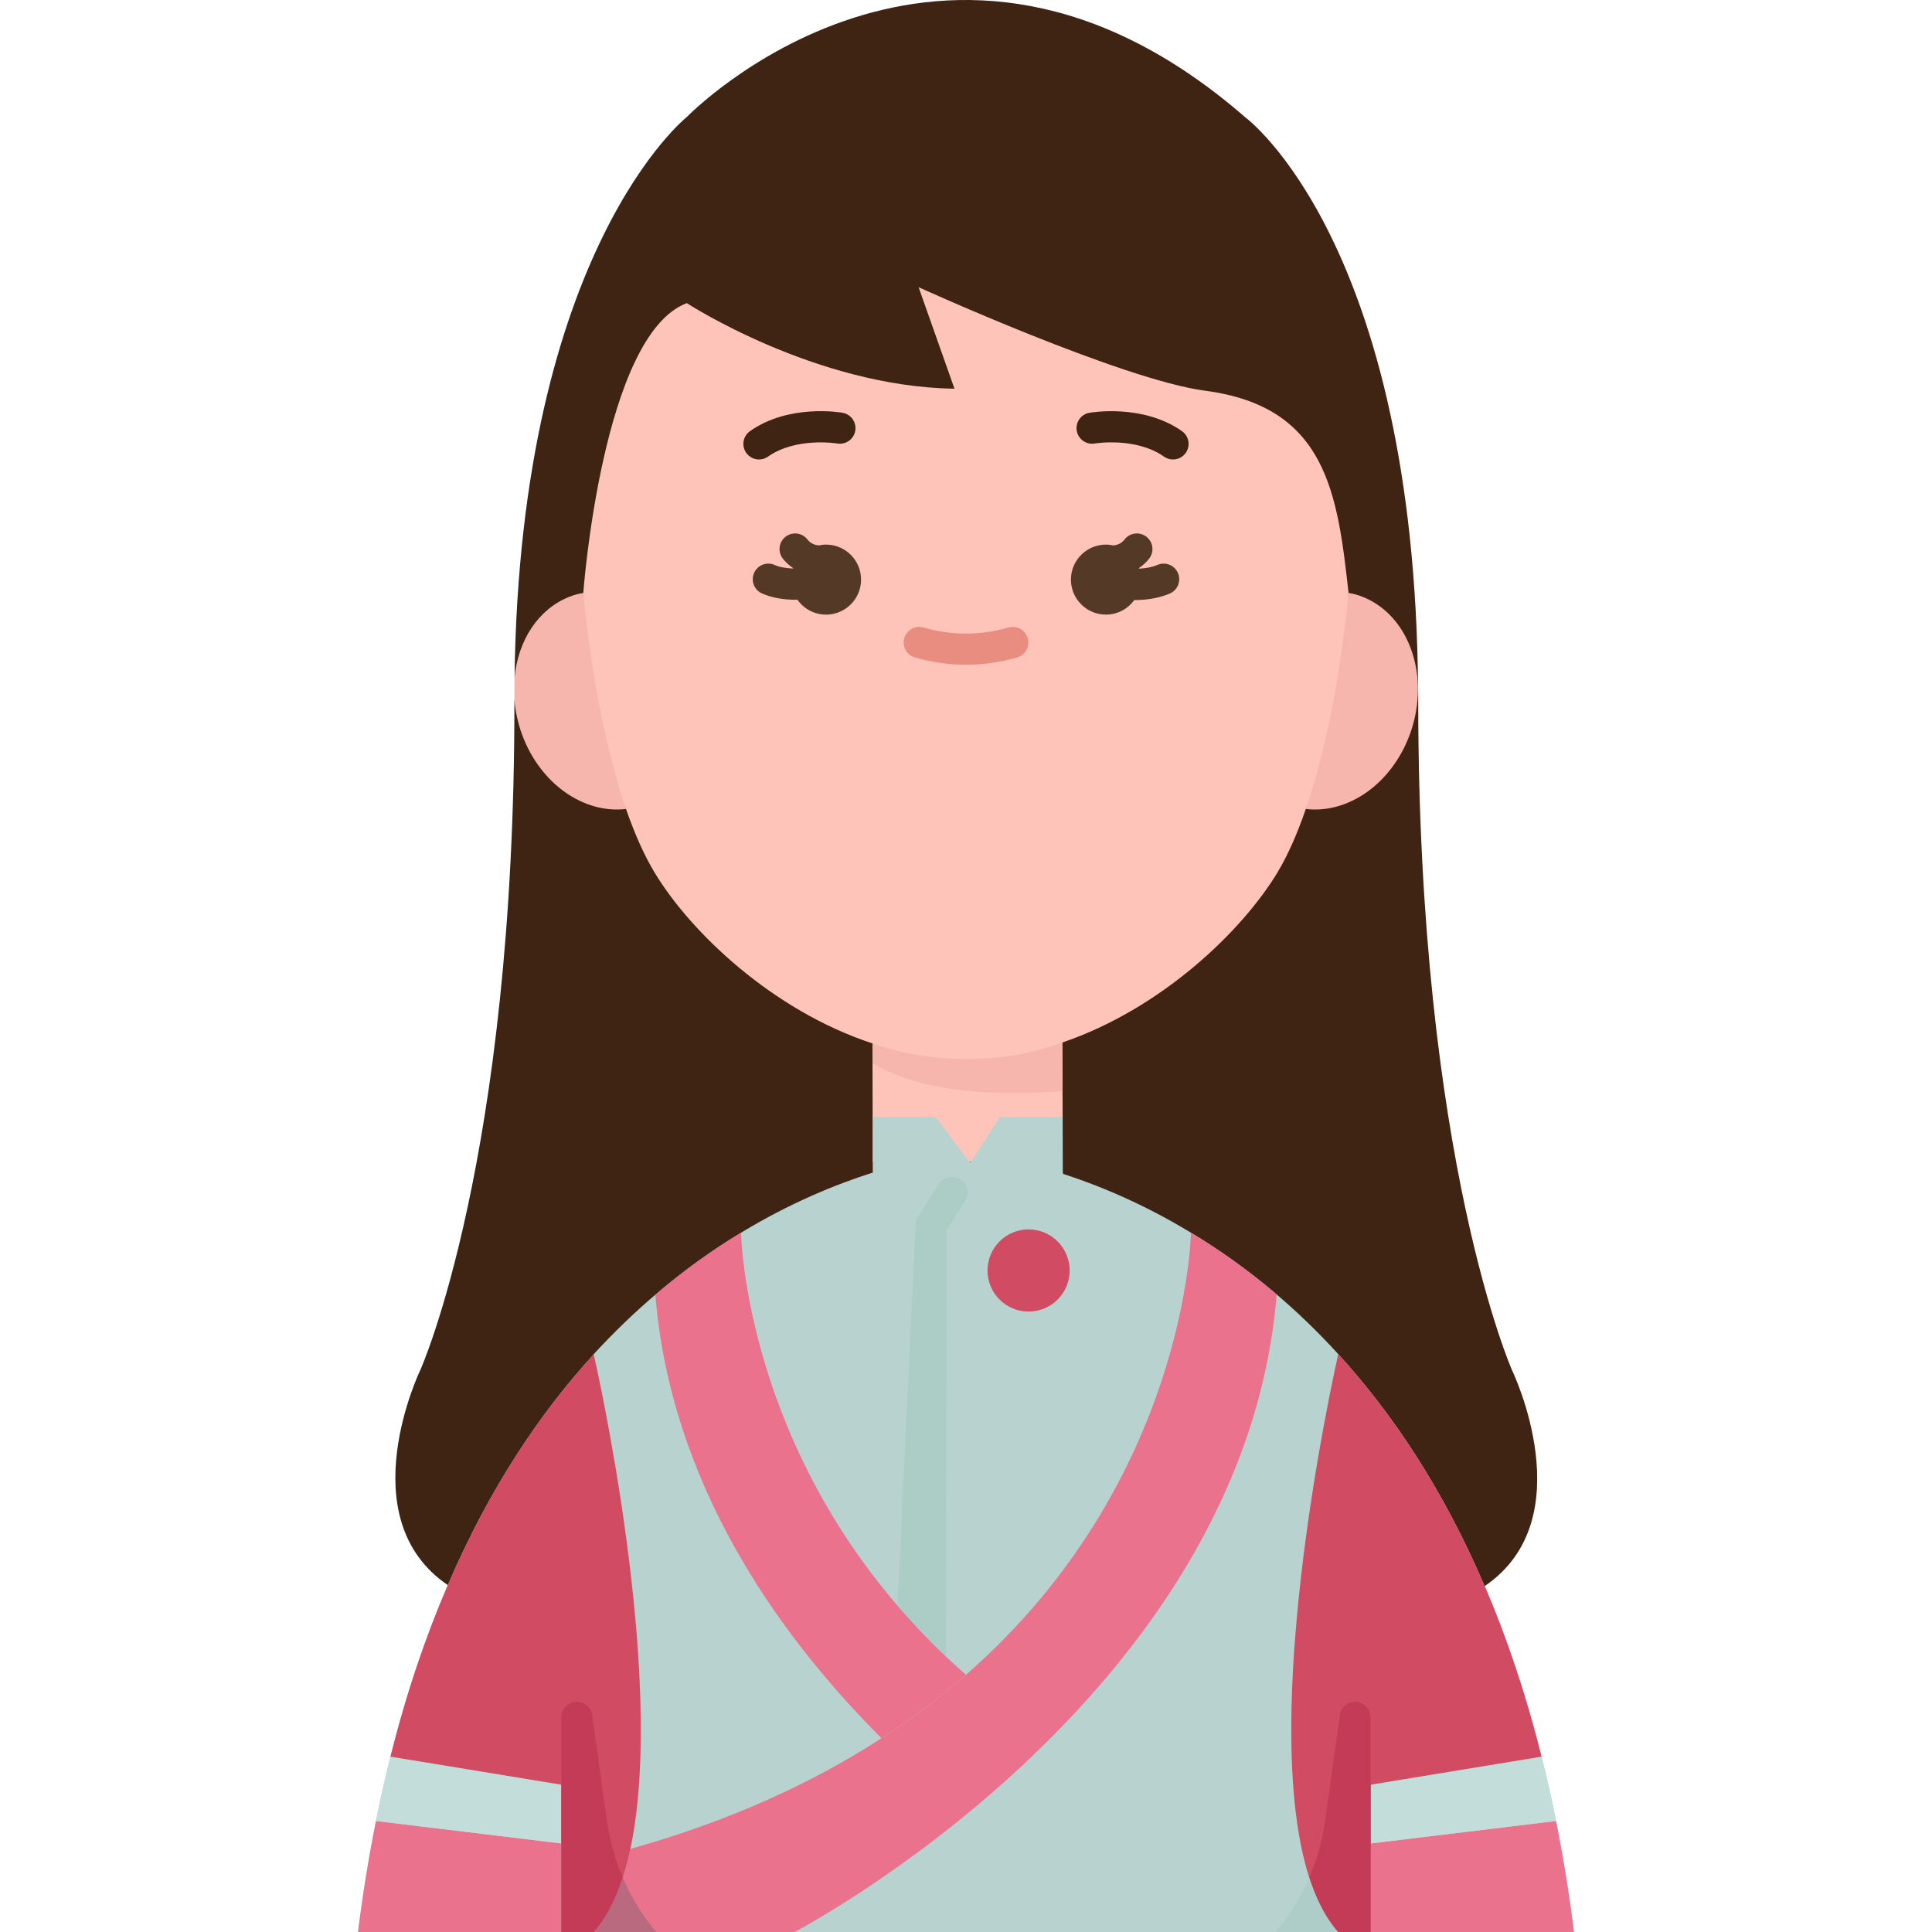 <svg id="Flat" enable-background="new 0 0 78 123.935" height="512" viewBox="0 0 78 123.935" width="512" xmlns="http://www.w3.org/2000/svg"><g><path d="m74.04 87.925s-6.02-13.53-6.03-42.89c0-.28 0-.55-.01-.82h-.01l-57.96.72v.05c.04 29.36-6.03 42.89-6.03 42.89s-4.59 9.48 1.75 13.8h.01l23.495-.17 43.015.24h.01l.01-.01c6.33-4.32 1.75-13.81 1.75-13.81z" fill="#3f2313"/><path d="m45.18 66.875.02 4.76h-.01l-.01 2.9h-5.83-1.35-4.982l.012-2.9h-.02l-.01-4.7z" fill="#fec4b9"/><path d="m76.85 116.815c-.28-1.43-.59-2.8-.93-4.13-1.01-4.06-2.25-7.69-3.64-10.94h-.01c-2.68-6.26-5.95-11.12-9.39-14.88-1.3-1.43-2.63-2.7-3.95-3.83-1.86-1.58-3.71-2.89-5.5-3.96-3.01-1.83-5.85-3.01-8.19-3.77l-.03-.07-.01-3.6h-.01-4l-1.909 2.945-.171-.195-2.08-2.75h-4-.02l.01 3.55.01.03c-2.39.76-5.33 1.96-8.46 3.86-1.79 1.08-3.64 2.39-5.5 3.98-1.32 1.12-2.64 2.39-3.95 3.81v.01c-3.43 3.75-6.69 8.58-9.36 14.8-1.41 3.27-2.66 6.92-3.68 11.01-.34 1.33-.65 2.7-.93 4.13-.45 2.25-.84 4.62-1.15 7.12h13.04 2.08 12.88 34.88 2.08 13.04c-.31-2.5-.7-4.87-1.15-7.12z" fill="#b8d3cf"/><path d="m13.04 118.255v5.68h-13.04c.31-2.5.7-4.87 1.15-7.12z" fill="#ea728c"/><path d="m13.04 114.485v3.77l-11.89-1.44c.28-1.43.59-2.8.93-4.13z" fill="#c3ddda"/><path d="m78 123.935h-13.04v-5.68l11.89-1.44c.45 2.25.84 4.62 1.15 7.12z" fill="#ea728c"/><path d="m76.85 116.815-11.89 1.44v-3.77l10.96-1.8c.34 1.33.65 2.7.93 4.13z" fill="#c3ddda"/><path d="m56.95 7.555c-19.46-16.97-35.86-.05-35.86-.05s-10.7 8.48-11.05 35.96l57.95.75h.01c-.21-28.66-11.05-36.66-11.05-36.66z" fill="#3f2313"/><path d="m17.19 51.895c-2.7.32-5.5-1.6-6.67-4.78-.26-.72-.42-1.46-.49-2.18 0-.02 0-.05 0-.07 0-.45 0-.89.01-1.33 0-.02 0-.04 0-.07.22-2.35 1.49-4.38 3.51-5.18.3-.12.6-.2.9-.25z" fill="#f7b6ad"/><path d="m63.54 38.035c.3.05.61.13.9.25 2.23.88 3.55 3.27 3.55 5.93 0 .95-.16 1.93-.52 2.9-1.17 3.18-3.97 5.1-6.67 4.78z" fill="#f7b6ad"/><path d="m17.19 51.895c-1.2-3.49-2.12-8.05-2.66-13.03l-.08-.83s1.21-16.55 6.64-18.59c0 0 8.23 5.36 17.17 5.49l-2.3-6.51s13.06 5.94 18.38 6.64c7.79 1.02 8.49 6.58 9.2 12.97l-.08.83c-.54 4.98-1.46 9.54-2.66 13.03-.55 1.59-1.15 2.95-1.8 4.04-2.29 3.81-7.49 8.79-13.82 10.94-1.97.67-4.05 1.06-6.18 1.06-2.07 0-4.09-.37-6-1-6.42-2.11-11.69-7.15-14-11-.65-1.09-1.26-2.45-1.81-4.04z" fill="#fec4b9"/><path d="m64.96 114.485v3.77 5.68h-2.08c-6.78-7.57 0-37.07 0-37.07 3.44 3.76 6.71 8.62 9.39 14.88h.01c1.39 3.25 2.63 6.88 3.64 10.94z" fill="#d14b62"/><path d="m39 107.435c14.2-12.42 14.43-28.36 14.43-28.36 1.79 1.07 3.64 2.38 5.5 3.96-2.1 25.89-30.93 40.9-30.93 40.9h-12.88c1.12-1.25 1.88-3.11 2.35-5.33 6.46-1.81 11.76-4.28 16.11-7.1 2-1.29 3.8-2.66 5.42-4.07z" fill="#ea728c"/><path d="m43.01 78.865c1.46 0 2.64 1.18 2.64 2.64 0 1.45-1.18 2.63-2.64 2.63-1.45 0-2.63-1.18-2.63-2.63 0-1.46 1.18-2.64 2.63-2.64z" fill="#d14b62"/><path d="m36.77 105.345c.7.7 1.44 1.4 2.23 2.09-1.62 1.41-3.42 2.78-5.42 4.07-6.89-6.9-13.53-16.52-14.51-28.45 1.86-1.59 3.71-2.9 5.5-3.98 0 0 .2 14.22 12.2 26.26z" fill="#ea728c"/><path d="m13.04 114.485-10.96-1.8c1.02-4.09 2.27-7.74 3.68-11.01 2.67-6.22 5.93-11.05 9.36-14.8.12.53 4.7 20.67 2.35 31.73-.47 2.22-1.23 4.08-2.35 5.33h-2.08v-5.68z" fill="#d14b62"/><path d="m47.261 28.45c.025-.006 2.63-.432 4.443.843.175.123.375.182.574.182.314 0 .625-.148.819-.425.318-.452.209-1.076-.243-1.393-2.502-1.76-5.799-1.202-5.939-1.177-.543.096-.904.613-.81 1.156.096.544.616.908 1.156.814z" fill="#3f2313"/><path d="m25.721 29.475c.199 0 .399-.059.574-.182 1.806-1.268 4.397-.851 4.443-.843.547.091 1.061-.269 1.157-.812.096-.544-.267-1.063-.811-1.159-.14-.026-3.438-.583-5.939 1.177-.452.317-.561.941-.243 1.393.195.278.505.426.819.426z" fill="#3f2313"/><path d="m41.727 40.253c-1.831.521-3.622.521-5.453 0-.532-.15-1.085.157-1.235.688-.151.531.157 1.084.688 1.235 1.093.311 2.195.468 3.273.468s2.18-.158 3.273-.468c.531-.151.839-.704.688-1.235s-.705-.838-1.234-.688z" fill="#ea8d81"/><path d="m33.002 66.935s5.796 2.306 12.18-.06l.006 3.103s-7.938.884-12.183-1.782z" fill="#f7b6ad"/><path d="m37.715 106.265.054-27.379 1.174-1.847c.296-.466.159-1.084-.307-1.38-.466-.297-1.084-.16-1.38.307l-1.33 2.092c-.102.161-.156.347-.156.537l-1.166 24.399 1.402 1.554z" fill="#acccc6"/><path d="m58.868 123.935h4.012c-.797-.89-1.401-2.091-1.856-3.504-.541 1.262-1.263 2.445-2.156 3.504z" fill="#acccc6" opacity=".8"/><path d="m63.96 109.169c-.552 0-1 .448-1 1l-.932 6.683c-.173 1.239-.515 2.441-1.004 3.579.455 1.412 1.059 2.614 1.856 3.504h2.08v-5.68-3.77-4.316c0-.552-.448-1-1-1z" fill="#c43b58"/><path d="m19.132 123.935h-4.012c.797-.89 1.401-2.091 1.856-3.504.541 1.262 1.263 2.445 2.156 3.504z" fill="#ba6a7e"/><path d="m14.04 109.169c.552 0 1 .448 1 1l.932 6.683c.173 1.239.515 2.441 1.004 3.579-.455 1.412-1.059 2.614-1.856 3.504h-2.08v-5.68-3.77-4.316c0-.552.448-1 1-1z" fill="#c43b58"/><g fill="#543927"><path d="m51.286 36.236c-.368.157-.783.224-1.186.242-.004-.011-.006-.022-.01-.033.245-.171.473-.367.664-.616.336-.438.254-1.065-.184-1.402s-1.066-.255-1.402.184c-.19.248-.44.343-.708.379-.156-.034-.317-.055-.483-.055-1.24 0-2.246 1.006-2.246 2.246s1.006 2.246 2.246 2.246c.752 0 1.413-.373 1.821-.94.022 0 .042.004.063.004.736 0 1.515-.118 2.211-.416.508-.218.743-.806.526-1.313-.217-.508-.806-.743-1.312-.526z"/><path d="m30.023 34.935c-.166 0-.327.021-.483.055-.267-.036-.517-.132-.708-.379-.336-.439-.965-.521-1.402-.184-.438.336-.521.964-.184 1.402.191.249.419.445.665.616-.003.008-.005.016-.008.024-.424-.015-.846-.08-1.174-.226-.505-.226-1.096 0-1.321.505-.225.504.001 1.095.505 1.321.648.29 1.431.406 2.186.406.03 0 .058-.004.088-.005.406.578 1.076.958 1.836.958 1.24 0 2.246-1.006 2.246-2.246s-1.006-2.247-2.246-2.247z"/></g></g></svg>